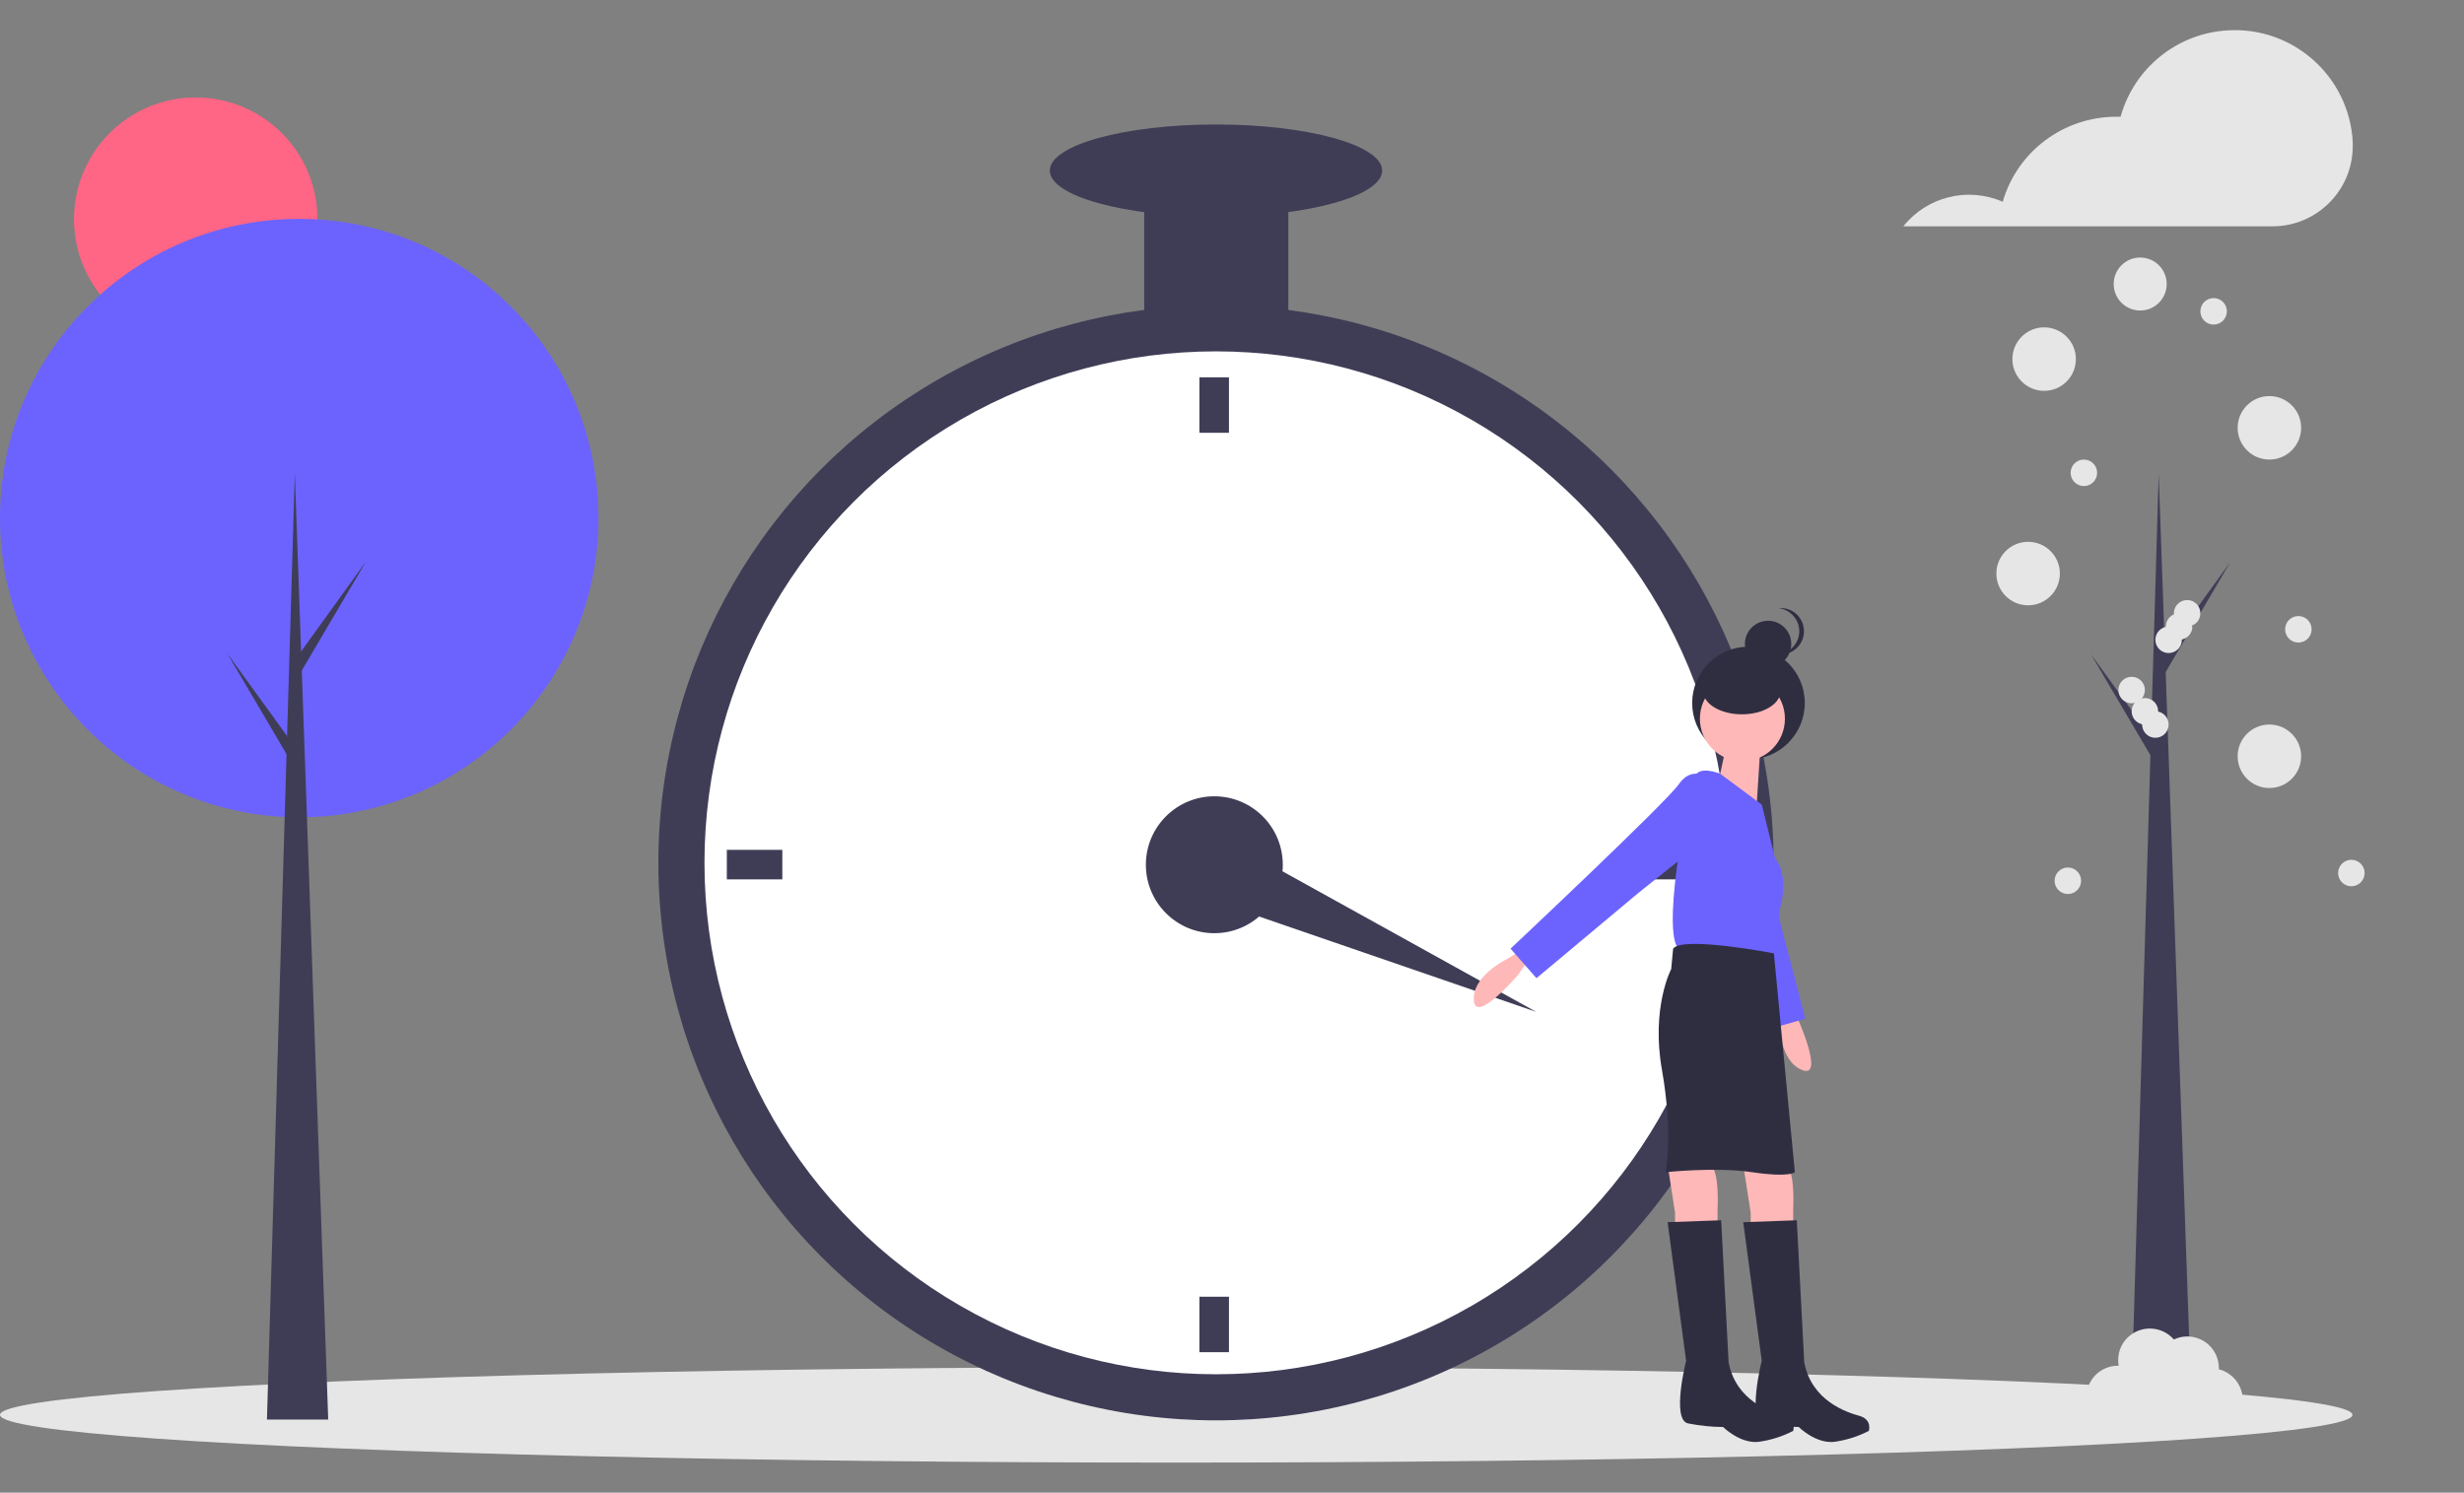 <?xml version="1.0" encoding="utf-8"?>
<!-- Generator: Adobe Illustrator 23.0.0, SVG Export Plug-In . SVG Version: 6.00 Build 0)  -->
<svg version="1.1" id="a115e649-e6de-4a08-abb2-c2a69b6ac895"
	 xmlns="http://www.w3.org/2000/svg" xmlns:xlink="http://www.w3.org/1999/xlink" x="0px" y="0px" viewBox="0 0 892.6 540.8"
	 style="enable-background:new 0 0 892.6 540.8;" xml:space="preserve">
<rect x="0" y="0" width="892.6" height="540.8" fill="#808080" stroke="none"/>
<style type="text/css">
	.st0{fill:#FF6584;}
	.st1{fill:#E6E6E6;}
	.st2{fill:#6C63FF;}
	.st3{fill:#3F3D56;}
	.st4{fill:#FFFFFF;}
	.st5{fill:#FFB8B8;}
	.st6{fill:#2F2E41;}
</style>
<title>season_change</title>
<circle class="st0" cx="70.9" cy="79.4" r="44.1"/>
<ellipse class="st1" cx="426.1" cy="512.6" rx="426.1" ry="17.3"/>
<circle class="st2" cx="108.4" cy="187.7" r="108.4"/>
<polygon class="st3" points="118.9,514.3 96.7,514.3 106.8,171.4 "/>
<polygon class="st3" points="108.8,236.4 132.6,203.4 108.4,244.5 105.8,240 "/>
<polygon class="st3" points="106.2,269.7 82.3,236.7 106.5,277.8 109.1,273.3 "/>
<polygon class="st3" points="794.1,514.7 771.9,514.7 782,171.7 "/>
<polygon class="st3" points="784,236.7 807.9,203.7 783.7,244.9 781.1,240.3 "/>
<polygon class="st3" points="781.4,270 757.5,237.1 781.7,278.2 784.3,273.6 "/>
<circle class="st3" cx="440.5" cy="312.6" r="202"/>
<circle class="st4" cx="440.5" cy="312.6" r="185.3"/>
<circle class="st3" cx="439.9" cy="313.3" r="24.8"/>
<rect x="434.5" y="136.7" class="st3" width="10.7" height="20.1"/>
<rect x="434.5" y="469.8" class="st3" width="10.7" height="20.1"/>
<rect x="263.3" y="307.9" class="st3" width="20.1" height="10.7"/>
<rect x="596.4" y="307.9" class="st3" width="20.1" height="10.7"/>
<polygon class="st3" points="432.7,324 441.9,303.1 556.5,366.6 "/>
<rect x="414.5" y="61.8" class="st3" width="52.2" height="60.2"/>
<ellipse class="st3" cx="440.5" cy="61.8" rx="60.2" ry="16.7"/>
<path class="st5" d="M553.3,348.4l-3.3,4.7c0,0-15.4,18.1-16.1,9.4c-0.7-8.7,11.4-14.7,11.4-14.7l6.7-4L553.3,348.4z"/>
<path class="st5" d="M648.5,364.2l2.8,5c0,0,9.7,21.6,1.6,18.5c-8.1-3.1-8.4-16.6-8.4-16.6l-0.8-7.8L648.5,364.2z"/>
<circle class="st6" cx="633.4" cy="254.7" r="20.4"/>
<path class="st5" d="M631.5,422l2.7,17.4v5.4h15.4V438c0,0,0.7-12-2-15.4C644.9,419.3,631.5,422,631.5,422z"/>
<path class="st5" d="M604.1,422l2.7,17.4v5.4h15.4V438c0,0,0.7-12-2-15.4C617.5,419.3,604.1,422,604.1,422z"/>
<path class="st2" d="M614.4,282.3c0,0-5.9,3.1-1.9,10.2s27.8,80.5,27.8,80.5l13.7-3.9l-12.1-46.4l-6.9-29.2L614.4,282.3z"/>
<circle class="st5" cx="631.2" cy="260.4" r="15.4"/>
<path class="st5" d="M638.2,262.8l-2,31.4l-14-10c0,0,4.7-18.7,3.3-20.1L638.2,262.8z"/>
<path class="st2" d="M638.2,291.5l-15.1-11.2c0,0-6.9-2.8-8.9,0.5c-2,3.3-12,52.8-6.7,62.2c0,0,28.8,6,34.8,2.7l2.7-17.4
	c0,0,3.3-10.7-2-17.4L638.2,291.5z"/>
<path class="st2" d="M618.1,281.5c0,0-5.4-4-10,2.7c-4.7,6.7-60.9,59.5-60.9,59.5l9.4,10.7l36.8-30.8l23.4-18.7L618.1,281.5z"/>
<path class="st6" d="M642.6,345.4c0,0-33.1-6.4-36.5-1.7l-0.7,7.4c0,0-7.4,14-3.3,36.8c4,22.7,1.3,36.8,1.3,36.8s18.1-2,31.4,0
	c13.4,2,15.4,0,15.4,0L642.6,345.4z"/>
<path class="st6" d="M650.9,442.1l-19.4,0.7l6.7,50.2c0,0-5.4,21.4,0.7,22.7c4.2,0.8,8.4,1.3,12.7,1.3c0,0,6,6,12.7,5.4
	c4.4-0.6,8.7-1.9,12.7-4c0,0,1.3-4-3.3-5.4c-4.7-1.3-17.4-5.4-20.1-19.4L650.9,442.1z"/>
<path class="st6" d="M623.5,442.1l-19.4,0.7l6.7,50.2c0,0-5.4,21.4,0.7,22.7c4.2,0.8,8.4,1.3,12.7,1.3c0,0,6,6,12.7,5.4
	c4.4-0.6,8.7-1.9,12.7-4c0,0,1.3-4-3.3-5.4c-4.7-1.3-17.4-5.4-20.1-19.4L623.5,442.1z"/>
<circle class="st6" cx="640.5" cy="233.3" r="8.4"/>
<path class="st6" d="M651.8,228.7c0-4.3-3.3-7.9-7.6-8.4c0.3,0,0.6,0,0.9,0c4.7,0,8.4,3.8,8.4,8.4c0,4.7-3.8,8.4-8.4,8.4
	c-0.3,0-0.6,0-0.9,0C648.5,236.6,651.8,233,651.8,228.7z"/>
<ellipse class="st6" cx="631" cy="250.4" rx="14" ry="8.4"/>
<path class="st1" d="M852.3,51.4C851,27.7,830.7,9.6,807.1,11c-18.3,1-34,13.6-38.9,31.3c-0.5,0-1,0-1.6,0
	c-19,0-35.8,12.5-41.1,30.8c-12.6-5.5-27.4-1.9-36,8.9h133.7c16,0,29-12.9,29.1-28.9c0-0.4,0-0.7,0-1.1
	C852.3,51.8,852.3,51.6,852.3,51.4z"/>
<circle class="st1" cx="740.5" cy="130.1" r="11.5"/>
<circle class="st1" cx="775.3" cy="102.9" r="9.6"/>
<circle class="st1" cx="822.1" cy="155" r="11.5"/>
<circle class="st1" cx="734.7" cy="207.8" r="11.5"/>
<circle class="st1" cx="822.1" cy="274" r="11.5"/>
<path class="st1" d="M803.8,496.1c0-0.1,0-0.2,0-0.4c0-6.4-5.1-11.5-11.5-11.5c-1.7,0-3.3,0.4-4.8,1.1c-4.2-4.8-11.4-5.3-16.2-1.2
	c-3.1,2.6-4.5,6.7-3.8,10.7c-0.1,0-0.1,0-0.2,0c-6.4,0-11.5,5.1-11.5,11.5c0,6.4,5.1,11.5,11.5,11.5c2.6,0,5.1-0.8,7.1-2.4
	c2.9,5.7,9.8,7.9,15.5,5c1.7-0.9,3.2-2.2,4.3-3.8c5.1,3.7,12.3,2.6,16.1-2.5c3.7-5.1,2.6-12.3-2.5-16.1
	C806.6,497.1,805.2,496.4,803.8,496.1z"/>
<circle class="st1" cx="832.6" cy="228" r="4.8"/>
<circle class="st1" cx="801.9" cy="112.8" r="4.8"/>
<circle class="st1" cx="785.6" cy="231.8" r="4.8"/>
<circle class="st1" cx="789.4" cy="227" r="4.8"/>
<circle class="st1" cx="792.3" cy="222.2" r="4.8"/>
<circle class="st1" cx="780.8" cy="262.5" r="4.8"/>
<circle class="st1" cx="851.8" cy="316.3" r="4.8"/>
<circle class="st1" cx="749.1" cy="319.1" r="4.8"/>
<circle class="st1" cx="754.9" cy="171.3" r="4.8"/>
<circle class="st1" cx="777" cy="257.7" r="4.8"/>
<circle class="st1" cx="772.2" cy="250" r="4.8"/>
</svg>
